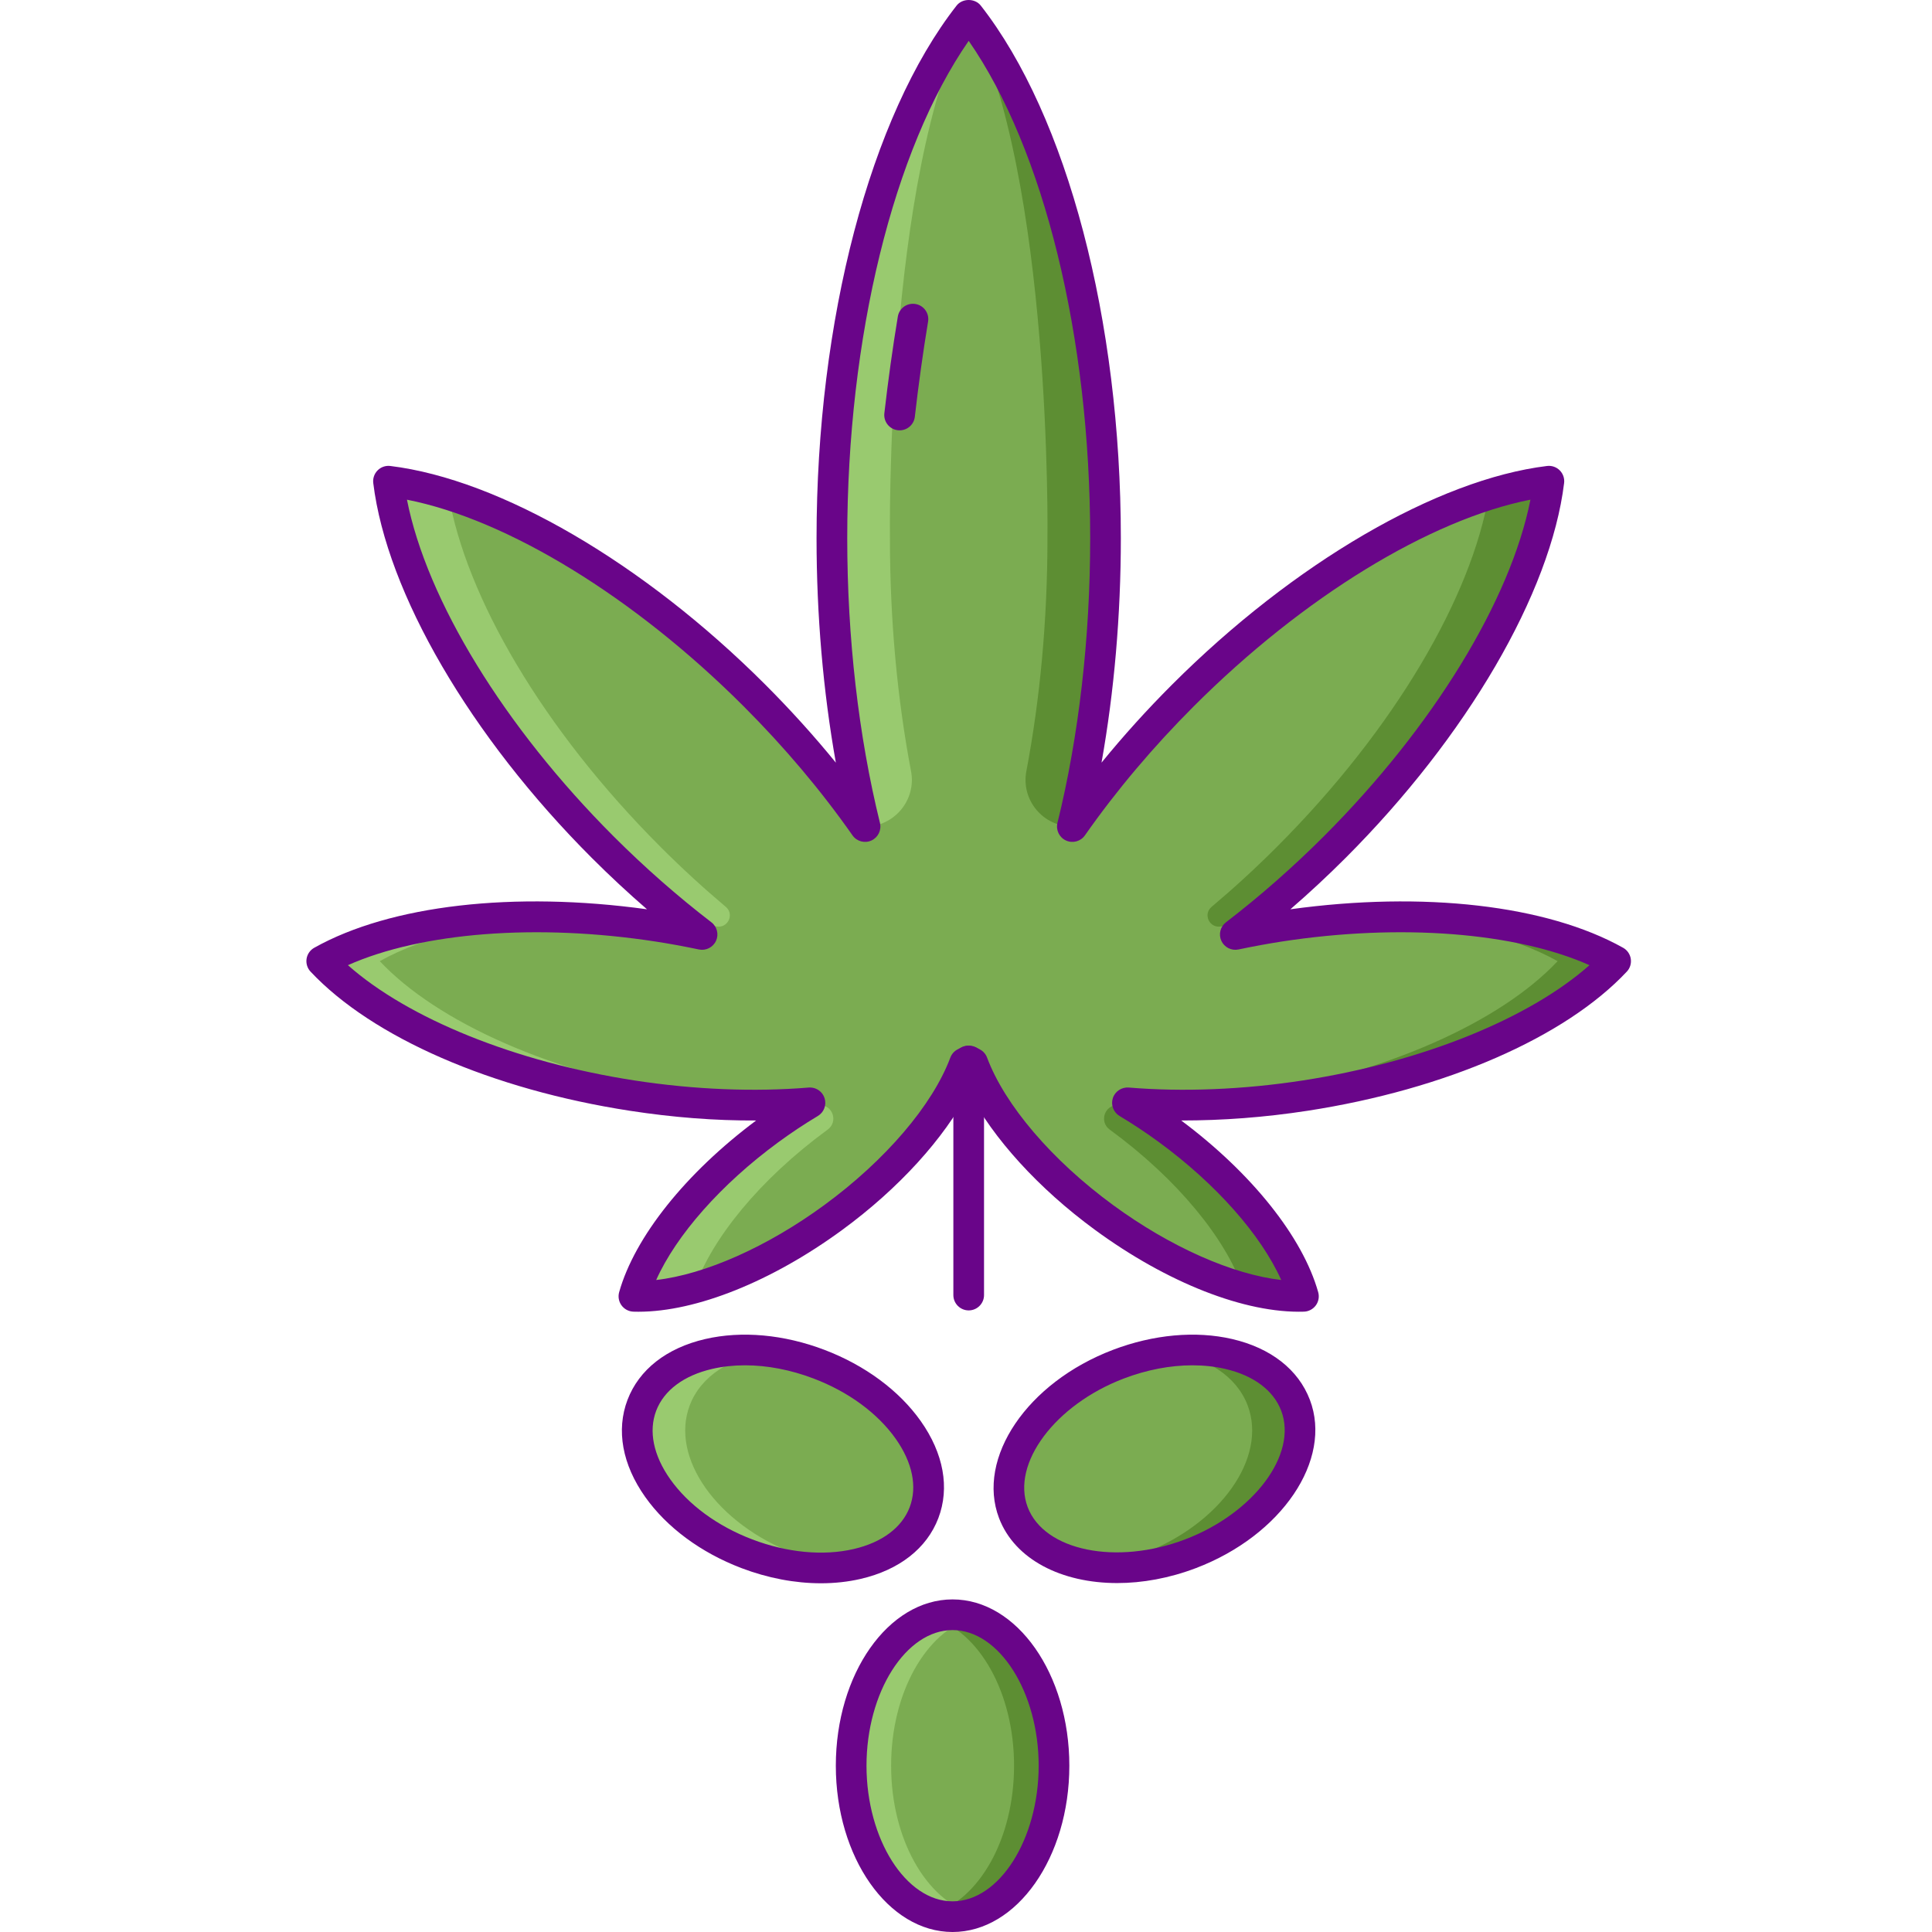 <svg height="503pt" viewBox="-79 0 503 503.918" width="503pt" xmlns="http://www.w3.org/2000/svg"><path d="m195.453 460.543c0-21.746-11.844-39.375-26.453-39.375s-26.453 17.629-26.453 39.375c0 21.746 11.844 39.375 26.453 39.375s26.453-17.629 26.453-39.375zm0 0" fill="#7bac51"/><path d="m134.16 355.832c-20.32-7.734-41.012-2.938-46.207 10.719-5.195 13.652 7.066 30.992 27.391 38.73 20.324 7.734 41.012 2.934 46.207-10.719 5.199-13.656-7.066-30.996-27.391-38.73zm0 0" fill="#7bac51"/><path d="m258.465 366.512c-5.195-13.652-25.883-18.453-46.207-10.719-20.324 7.734-32.586 25.074-27.391 38.73 5.195 13.656 25.887 18.453 46.211 10.719 20.32-7.734 32.586-25.074 27.387-38.73zm0 0" fill="#7bac51"/><path d="m258.453 366.535c-4.07-10.707-17.676-15.934-33.148-13.98 9.902 1.422 17.723 6.301 20.645 13.98 5.199 13.652-7.066 30.992-27.391 38.727-4.391 1.668-8.793 2.723-13.059 3.262 7.703 1.105 16.668.121 25.562-3.262 20.324-7.734 32.59-25.07 27.391-38.727zm0 0" fill="#5d8e33"/><path d="m127.848 405.262c-20.324-7.734-32.59-25.07-27.395-38.727 2.922-7.684 10.746-12.559 20.648-13.98-15.477-1.953-29.078 3.277-33.152 13.98-5.195 13.652 7.07 30.992 27.391 38.727 8.895 3.383 17.859 4.367 25.562 3.262-4.266-.539-8.664-1.59-13.055-3.262zm0 0" fill="#99ca6f"/><path d="m169 421.168c-1.781 0-3.523.273-5.211.773 12.117 3.602 21.246 19.512 21.246 38.602 0 19.09-9.129 35-21.246 38.602 1.688.504 3.43.773 5.211.773 14.609 0 26.453-17.629 26.453-39.375 0-21.746-11.844-39.375-26.453-39.375zm0 0" fill="#5d8e33"/><path d="m169 499.918c1.785 0 3.523-.273 5.211-.773-12.113-3.602-21.242-19.512-21.242-38.602 0-19.09 9.129-34.996 21.242-38.602-1.688-.5-3.426-.773-5.211-.773-14.609 0-26.453 17.629-26.453 39.375 0 21.746 11.844 39.375 26.453 39.375zm0 0" fill="#99ca6f"/><path d="m260.977 285.766c36.059-5.559 66.156-19.289 80.973-35.07-18.883-10.586-51.715-14.613-87.773-9.055-3.891.602-7.695 1.312-11.434 2.094 8.746-6.711 17.461-14.32 25.918-22.773 32.34-32.34 52.594-68.516 55.879-95.453-26.934 3.289-63.113 23.543-95.453 55.883-11.125 11.125-20.777 22.703-28.844 34.203 5.512-22.348 8.648-47.969 8.648-75.215-.004-58.32-14.363-109.211-35.688-136.461-21.328 27.25-35.684 78.141-35.684 136.465 0 27.246 3.133 52.863 8.648 75.211-8.066-11.5-17.723-23.078-28.848-34.203-32.34-32.34-68.516-52.594-95.453-55.883 3.289 26.938 23.543 63.113 55.883 95.453 8.453 8.453 17.168 16.059 25.914 22.773-3.738-.781-7.543-1.492-11.434-2.094-36.059-5.559-68.891-1.531-87.773 9.055 14.816 15.781 44.91 29.512 80.973 35.07 16.48 2.543 32.266 3.059 46.375 1.883-3.547 2.121-7.105 4.477-10.629 7.059-18.66 13.672-31.574 30.195-35.293 43.41 13.719.434 33.367-6.902 52.027-20.578 17.219-12.617 29.527-27.656 34.25-40.289.277-.148.578-.285.848-.438.066.008.133.023.195.031.062-.008.129-.023.195-.031.27.152.57.289.848.438 4.727 12.633 17.031 27.672 34.25 40.289 18.66 13.676 38.309 21.012 52.027 20.578-3.719-13.211-16.633-29.734-35.293-43.41-3.523-2.582-7.078-4.938-10.625-7.059 14.105 1.176 29.891.66 46.371-1.883zm0 0" fill="#7bac51"/><path d="m37.527 129c4.523 26.52 24.395 60.996 55.363 91.961 5.562 5.566 11.242 10.762 16.965 15.578 2.277 1.918.574 5.574-2.367 5.117-.039-.004-.078-.012-.117-.016-2.562-.398-5.109-.73-7.637-1.031-7.422-5.934-14.801-12.465-21.984-19.648-32.34-32.34-52.594-68.52-55.883-95.457 4.938.605 10.188 1.785 15.66 3.496zm0 0" fill="#99ca6f"/><path d="m67.988 239.312c-19.758.824-36.738 4.848-48.391 11.383 14.816 15.781 44.91 29.512 80.973 35.07 8.137 1.254 16.102 2.012 23.781 2.32-12.129.48-25.277-.219-38.922-2.32-36.059-5.559-66.152-19.289-80.973-35.07 14.535-8.152 37.352-12.391 63.531-11.383zm0 0" fill="#99ca6f"/><path d="m121.176 294.707c3.207-2.352 6.441-4.5 9.672-6.469 1.16.008 2.312.004 3.457-.008 3.465-.035 4.918 4.352 2.117 6.398-.035.027-.07.051-.105.078-17.625 12.914-30.113 28.367-34.578 41.176-5.789 1.605-11.172 2.383-15.855 2.238 3.719-13.215 16.633-29.738 35.293-43.414zm0 0" fill="#99ca6f"/><path d="m146.168 215.594c7.645 0 13.422-6.938 11.996-14.449-3.547-18.695-5.504-39.223-5.504-60.762 0 0-1.258-94.309 20.543-136.465-21.328 27.25-35.684 78.141-35.684 136.465 0 17.57 1.32 34.449 3.727 50.23zm0 0" fill="#99ca6f"/><path d="m308.875 129c-4.52 26.52-24.391 60.996-55.359 91.961-5.562 5.566-11.242 10.762-16.965 15.578-2.277 1.918-.574 5.574 2.367 5.117.035-.004.078-.012.113-.016 2.566-.398 5.113-.73 7.641-1.031 7.422-5.934 14.801-12.465 21.984-19.648 32.34-32.34 52.594-68.52 55.879-95.457-4.934.605-10.184 1.785-15.66 3.496zm0 0" fill="#5d8e33"/><path d="m278.418 239.312c19.758.824 36.738 4.848 48.391 11.383-14.816 15.781-44.91 29.512-80.973 35.07-8.137 1.254-16.102 2.012-23.781 2.32 12.133.48 25.281-.219 38.922-2.32 36.059-5.559 66.156-19.289 80.973-35.07-14.535-8.152-37.355-12.391-63.531-11.383zm0 0" fill="#5d8e33"/><path d="m225.23 294.707c-3.207-2.352-6.441-4.5-9.672-6.469-1.16.008-2.312.004-3.457-.008-3.465-.035-4.918 4.352-2.117 6.398.035.027.07.051.105.078 17.625 12.914 30.109 28.367 34.578 41.176 5.789 1.605 11.172 2.383 15.855 2.238-3.719-13.215-16.633-29.738-35.293-43.414zm0 0" fill="#5d8e33"/><path d="m200.238 215.594c-7.645 0-13.418-6.938-11.996-14.449 3.547-18.695 5.504-39.223 5.504-60.762 0 0 1.258-94.309-20.543-136.465 21.324 27.25 35.684 78.141 35.684 136.465 0 17.57-1.32 34.449-3.727 50.23zm0 0" fill="#5d8e33"/><g fill="#690589"><path d="m173.203 341.789c-2.207 0-4-1.793-4-4v-61.074c0-2.211 1.793-4 4-4s4 1.789 4 4v61.074c0 2.207-1.793 4-4 4zm0 0"/><path d="m87.074 342.137c-.445 0-.883-.008-1.316-.02-1.23-.043-2.375-.645-3.102-1.637-.727-.992-.957-2.262-.625-3.445 4.055-14.406 17.375-31.074 35.734-44.781-10.688.059-21.703-.801-32.945-2.535-36.031-5.559-67.164-19.125-83.277-36.289-.844-.895-1.223-2.129-1.039-3.348.188-1.215.926-2.277 2-2.879 19.863-11.137 52.102-14.832 86.793-10.035-4.922-4.262-9.727-8.734-14.375-13.379-31.68-31.676-53.527-69.152-57.023-97.797-.148-1.219.27-2.441 1.141-3.312.871-.871 2.082-1.293 3.312-1.141 28.648 3.496 66.121 25.348 97.797 57.023 6.547 6.551 12.703 13.355 18.406 20.359-3.309-18.555-5.035-38.477-5.035-58.539 0-56.898 13.996-110.133 36.531-138.93 1.52-1.938 4.785-1.938 6.301 0 22.535 28.801 36.535 82.035 36.535 138.93 0 20.062-1.727 39.984-5.039 58.535 5.707-7 11.859-13.809 18.406-20.355 31.676-31.676 69.152-53.527 97.797-57.023 1.223-.152 2.445.273 3.312 1.141.871.871 1.293 2.094 1.141 3.312-3.496 28.648-25.348 66.125-57.023 97.801-4.645 4.645-9.453 9.117-14.375 13.375 34.688-4.797 66.93-1.098 86.793 10.039 1.074.602 1.809 1.664 1.996 2.879.188 1.215-.195 2.449-1.039 3.344-16.113 17.168-47.246 30.734-83.277 36.289-11.242 1.734-22.289 2.543-32.945 2.535 18.359 13.707 31.68 30.379 35.73 44.781.336 1.184.105 2.457-.621 3.449-.73.992-1.875 1.594-3.102 1.633-15.316.465-35.621-7.5-54.52-21.352-14.695-10.77-26.582-23.871-32.93-36.086-6.348 12.215-18.234 25.316-32.93 36.086-18.348 13.453-38.105 21.371-53.188 21.371zm44.73-58.488c1.723 0 3.273 1.113 3.805 2.777.57 1.773-.156 3.703-1.754 4.656-3.496 2.09-6.965 4.395-10.316 6.852-14.914 10.93-26.621 24.234-31.848 35.926 12.723-1.461 28.938-8.617 43.852-19.547 15.945-11.68 28.23-26.062 32.871-38.461.34-.914 1.004-1.672 1.863-2.129l.785-.402c.742-.414 1.598-.582 2.434-.477.008 0 .016.004.027.004.641.031 1.305.188 1.824.473l.785.402c.859.457 1.523 1.211 1.863 2.125 4.641 12.402 16.926 26.785 32.867 38.465 14.918 10.93 31.133 18.082 43.855 19.547-5.227-11.691-16.934-24.996-31.852-35.93-3.359-2.461-6.828-4.766-10.312-6.848-1.598-.957-2.324-2.887-1.754-4.66.566-1.77 2.301-2.898 4.137-2.762 14.199 1.18 29.906.543 45.434-1.852 31.047-4.785 58.996-16.113 74.75-30.062-19.227-8.555-49.289-10.941-80.336-6.156-3.555.551-7.223 1.223-11.219 2.059-1.824.379-3.676-.551-4.457-2.246-.777-1.695-.281-3.707 1.203-4.844 8.844-6.793 17.43-14.336 25.52-22.426 28.516-28.516 48.711-61.586 53.891-87.805-26.223 5.176-59.293 25.375-87.805 53.887-10.629 10.629-20.184 21.957-28.398 33.672-1.105 1.578-3.176 2.141-4.934 1.344-1.75-.797-2.688-2.73-2.227-4.598 5.582-22.625 8.535-48.301 8.535-74.258 0-52.445-12.051-101.41-31.688-129.719-19.629 28.305-31.68 77.273-31.68 129.719 0 25.953 2.949 51.629 8.531 74.258.461 1.867-.477 3.801-2.227 4.598s-3.824.234-4.93-1.344c-8.219-11.715-17.773-23.043-28.402-33.672-28.52-28.508-61.59-48.711-87.809-53.883 5.172 26.219 25.371 59.289 53.887 87.801 8.09 8.09 16.68 15.637 25.523 22.43 1.48 1.137 1.977 3.145 1.199 4.84-.781 1.695-2.625 2.629-4.457 2.246-3.996-.832-7.668-1.508-11.223-2.055-31.043-4.789-61.109-2.402-80.332 6.152 15.75 13.953 43.703 25.281 74.746 30.066 15.527 2.391 31.238 3.027 45.434 1.852.113-.008.227-.016.336-.016zm129.176 2.117h.02zm0 0"/><path d="m155.184 112.242c-.152 0-.301-.008-.457-.023-2.195-.25-3.773-2.234-3.523-4.43.973-8.508 2.152-16.988 3.512-25.207.359-2.18 2.418-3.66 4.598-3.293 2.18.359 3.656 2.418 3.293 4.598-1.336 8.086-2.496 16.434-3.453 24.809-.23 2.043-1.961 3.547-3.969 3.547zm0 0"/><path d="m211.93 412.906c-14.496 0-26.699-6.137-30.812-16.941-5.973-15.691 7.355-35.383 29.707-43.887 10.562-4.02 21.602-5.023 31.102-2.82 10.066 2.332 17.266 7.965 20.266 15.855 5.973 15.691-7.355 35.379-29.707 43.887-6.961 2.648-13.992 3.906-20.555 3.906zm19.613-56.797c-5.758 0-11.879 1.164-17.875 3.445-17.918 6.82-29.402 22.188-25.074 33.566 4.328 11.375 23.125 15.219 41.047 8.402 17.922-6.82 29.402-22.191 25.074-33.566-2.023-5.32-7.207-9.195-14.598-10.906-2.711-.633-5.594-.941-8.574-.941zm0 0"/><path d="m134.66 412.961c-6.742 0-13.844-1.336-20.738-3.961-10.566-4.02-19.484-10.617-25.109-18.574-5.969-8.434-7.598-17.426-4.598-25.312 3.004-7.891 10.199-13.523 20.266-15.855 9.496-2.203 20.539-1.203 31.105 2.82 10.562 4.02 19.48 10.617 25.105 18.57 5.969 8.438 7.602 17.43 4.598 25.316-3 7.887-10.195 13.52-20.262 15.855-3.301.762-6.785 1.141-10.367 1.141zm-19.797-56.852c-2.98 0-5.859.312-8.578.941-7.387 1.715-12.57 5.59-14.594 10.91-2.023 5.32-.727 11.656 3.652 17.848 4.723 6.672 12.328 12.254 21.422 15.715 9.094 3.457 18.488 4.352 26.453 2.504 7.387-1.715 12.57-5.59 14.594-10.91 2.023-5.32.727-11.656-3.652-17.852-4.719-6.672-12.328-12.254-21.422-15.711-5.996-2.281-12.121-3.445-17.875-3.445zm-26.914 10.426h.023zm0 0"/><path d="m169 503.918c-16.793 0-30.453-19.457-30.453-43.375 0-23.914 13.66-43.375 30.453-43.375s30.453 19.461 30.453 43.375c0 23.918-13.66 43.375-30.453 43.375zm0-78.75c-12.168 0-22.453 16.203-22.453 35.375 0 19.176 10.281 35.375 22.453 35.375s22.453-16.199 22.453-35.375c0-19.172-10.281-35.375-22.453-35.375zm0 0"/></g></svg>